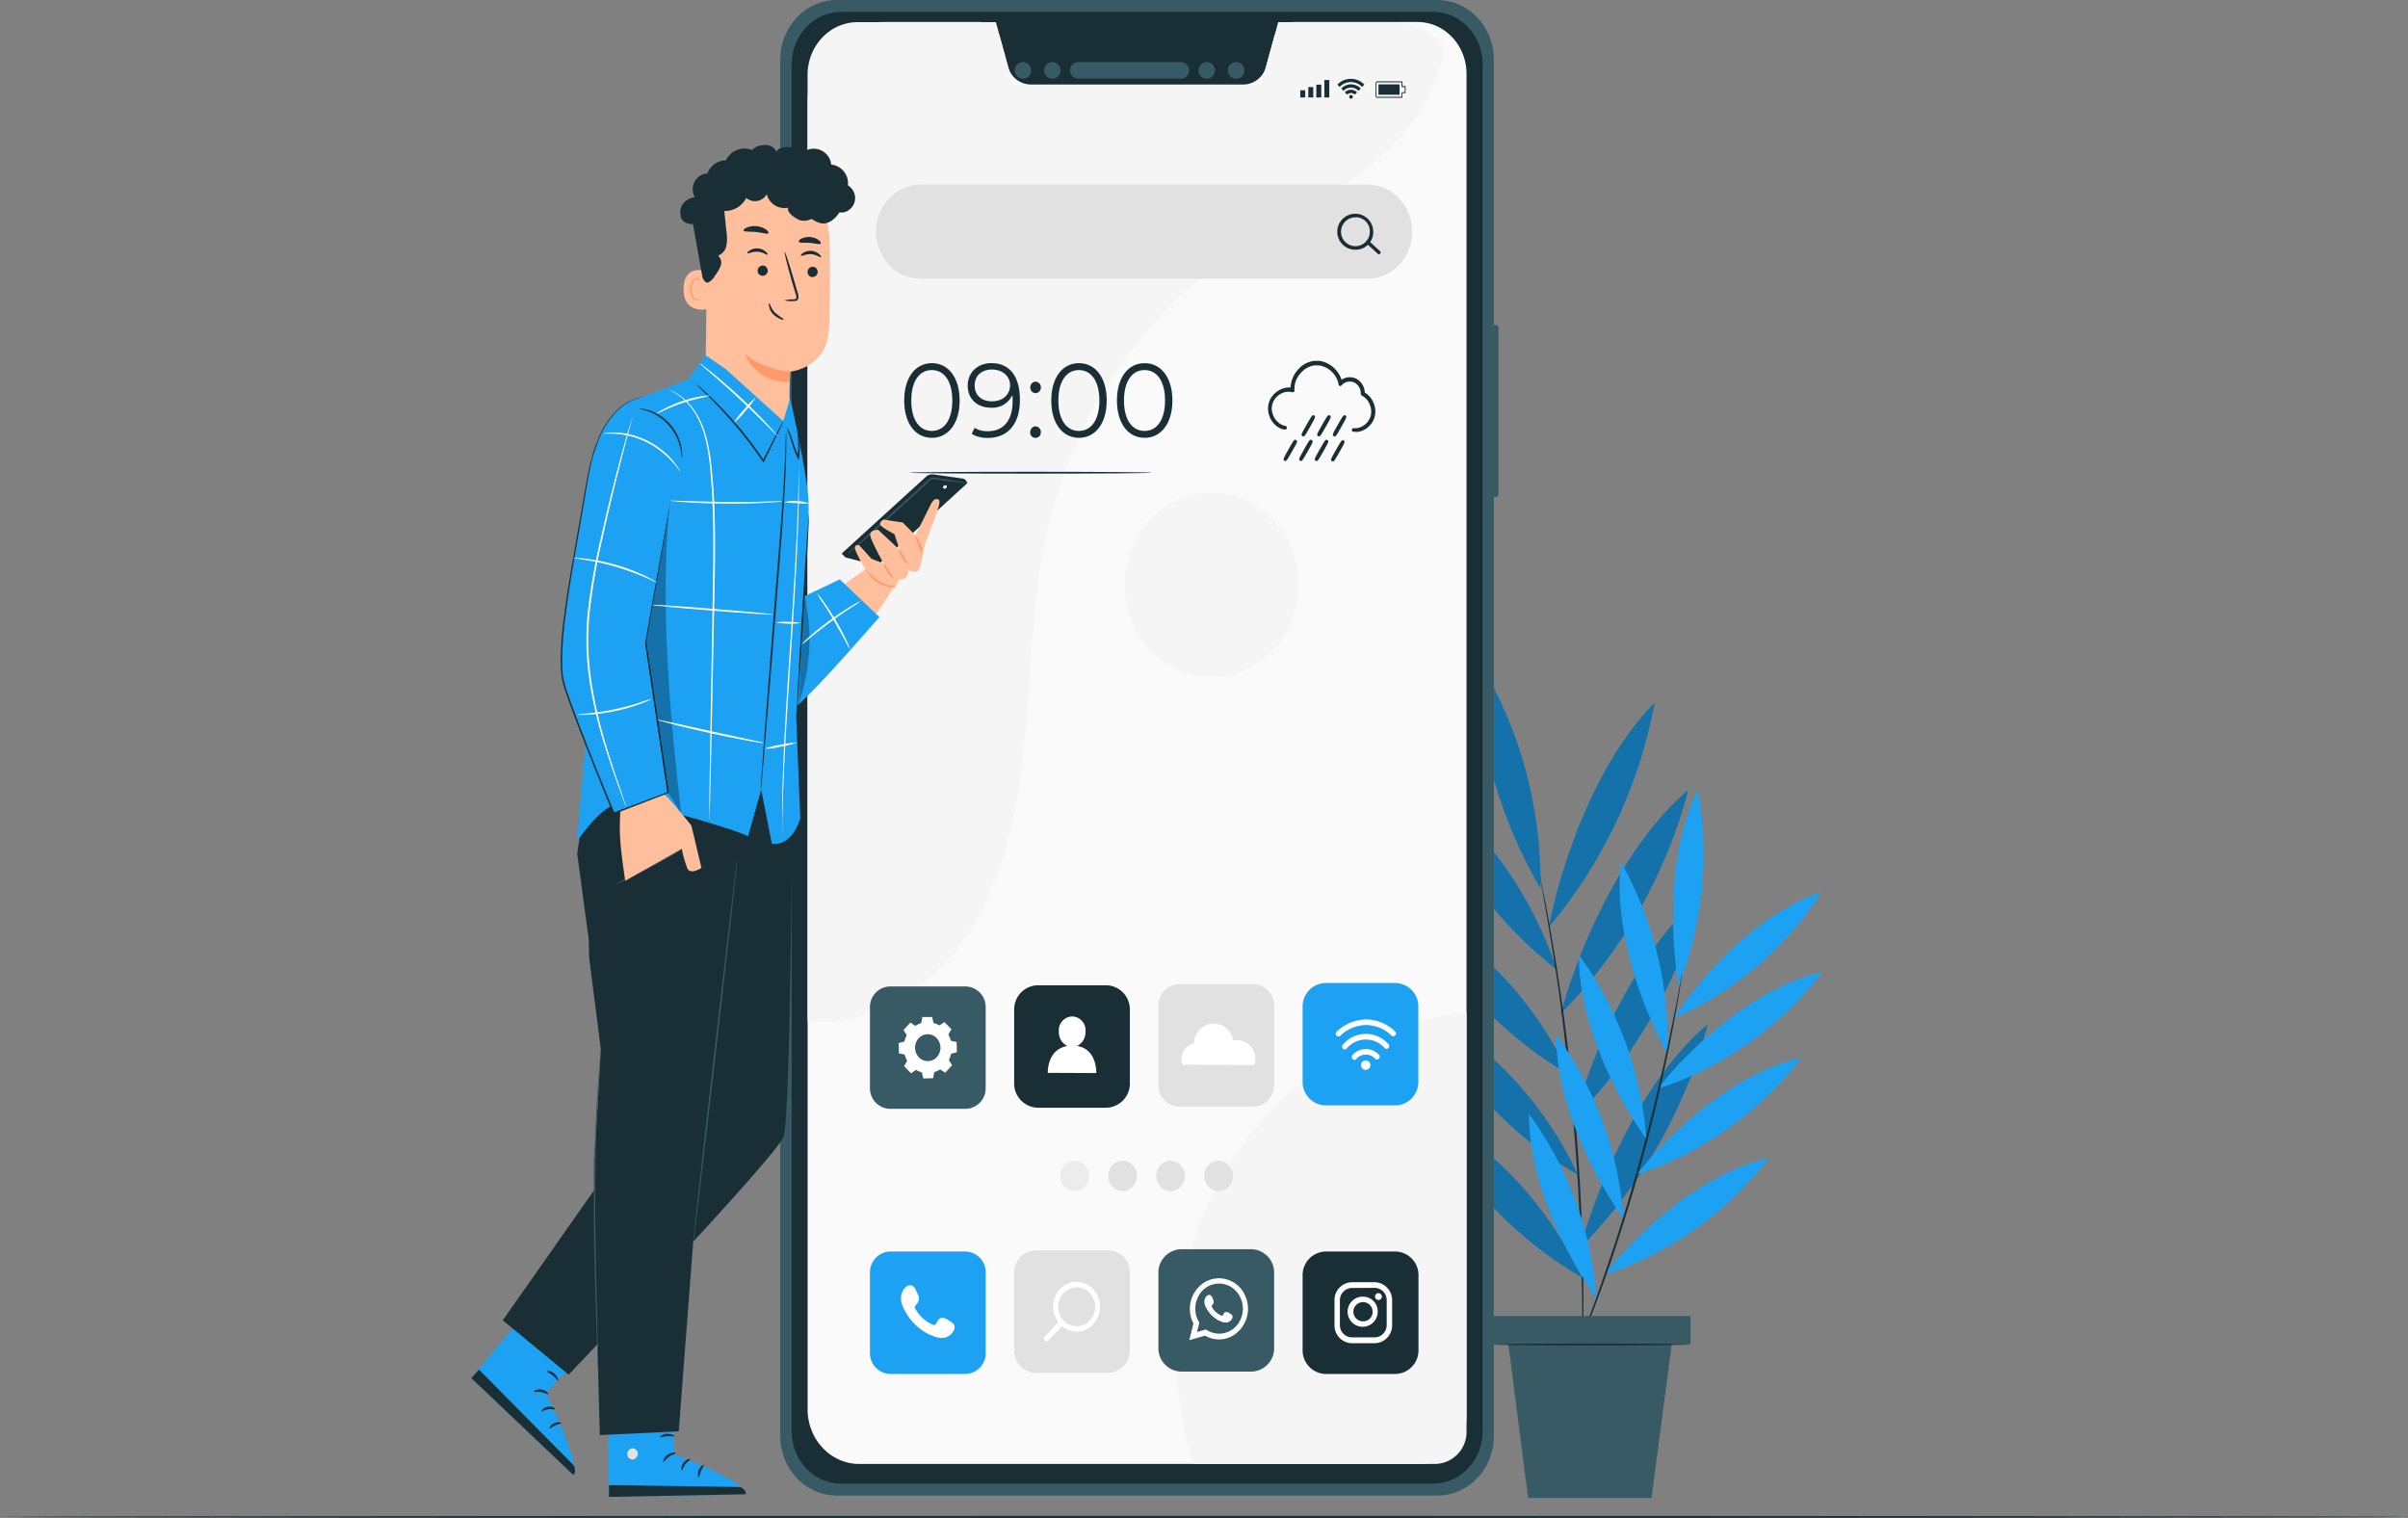 <svg id="Layer_2" data-name="Layer 2" xmlns="http://www.w3.org/2000/svg" viewBox="0 0 704 443.79"><rect x="0" y="0" width="704" height="443.79" fill="#808080" stroke="none"/><path d="M708,443.49c0,.17-157.6.3-352,.3s-352-.13-352-.3,157.57-.31,352-.31S708,443.32,708,443.49Z" transform="translate(-4)" fill="#1a2e35"/><polygon points="208.94 203.87 218.61 230.04 212.6 230.01 207.78 213.93 208.94 203.87" fill="#e1e1e1"/><polygon points="175.93 179.69 172.61 229.83 206.92 230.59 210.77 179.69 175.93 179.69" fill="#ececec"/><polygon points="179.37 183.72 176.6 225.47 202.1 226.73 205.66 183.48 179.37 183.72" fill="#fafafa"/><polygon points="184.96 189.62 182.89 218.97 196.96 218.97 199.44 189.62 184.96 189.62" fill="#e1e1e1"/><path d="M466.47,373.44c-16.89-9.62-35.85-27.22-43.23-47.19,18.27,10,33.62,26.75,43.23,47.19" transform="translate(-4)" fill="#1da1f2"/><path d="M465.37,343.5c-16.88-9.63-35.86-27.22-43.24-47.19,18.28,10,33.63,26.75,43.24,47.19" transform="translate(-4)" fill="#1da1f2"/><path d="M462.85,314.23C446,304.61,427,287,419.62,267c18.27,10,33.63,26.75,43.23,47.19" transform="translate(-4)" fill="#1da1f2"/><path d="M459.15,283.49c-15.66-12.08-32.51-32.32-37.59-53.2,17,12.58,30.35,31.5,37.59,53.2" transform="translate(-4)" fill="#1da1f2"/><path d="M454.39,259.77c-10.59-17.93-19.61-44-17.57-65.53,11.66,19,17.91,42.28,17.57,65.53" transform="translate(-4)" fill="#1da1f2"/><path d="M456.8,271.06c4.45-22.38,15.31-50,30.94-65.56a142.09,142.09,0,0,1-30.94,65.56" transform="translate(-4)" fill="#1da1f2"/><path d="M460.27,296.37c6.38-22.9,19.83-50.66,37.33-65.42a146,146,0,0,1-37.33,65.42" transform="translate(-4)" fill="#1da1f2"/><path d="M464.11,327.21c6.38-22.9,19.83-50.66,37.32-65.43a145.88,145.88,0,0,1-37.32,65.43" transform="translate(-4)" fill="#1da1f2"/><path d="M466,364.79c6.38-22.9,19.83-50.67,37.33-65.42A146.06,146.06,0,0,1,466,364.79" transform="translate(-4)" fill="#1da1f2"/><path d="M454,255.25a2.47,2.47,0,0,1,.11.36c.05.29.14.64.24,1.08.2,1,.49,2.4.85,4.16.75,3.61,1.72,8.86,2.83,15.36s2.3,14.28,3.45,22.93,2.2,18.2,3.08,28.24S466,347,466.37,355.76s.53,16.6.55,23.21,0,12-.13,15.65c-.05,1.81-.09,3.23-.12,4.25,0,.45,0,.82-.06,1.11a1.14,1.14,0,0,1,0,.37,2.29,2.29,0,0,1,0-.37v-5.36c0-3.69,0-9-.09-15.65s-.31-14.44-.7-23.18-1-18.3-1.88-28.34-2-19.56-3-28.19-2.24-16.43-3.3-22.94-2-11.77-2.61-15.4c-.32-1.77-.56-3.16-.73-4.18l-.18-1.09A1.35,1.35,0,0,1,454,255.25Z" transform="translate(-4)" fill="#1a2e35"/><g opacity="0.3"><path d="M466.47,373.44c-16.89-9.62-35.85-27.22-43.23-47.19,18.27,10,33.62,26.75,43.23,47.19" transform="translate(-4)"/></g><g opacity="0.3"><path d="M465.37,343.5c-16.88-9.63-35.86-27.22-43.24-47.19,18.28,10,33.63,26.75,43.24,47.19" transform="translate(-4)"/></g><g opacity="0.3"><path d="M462.85,314.23C446,304.61,427,287,419.62,267c18.27,10,33.63,26.75,43.23,47.19" transform="translate(-4)"/></g><g opacity="0.3"><path d="M459.15,283.49c-15.66-12.08-32.51-32.32-37.59-53.2,17,12.58,30.35,31.5,37.59,53.2" transform="translate(-4)"/></g><g opacity="0.3"><path d="M454.39,259.77c-10.59-17.93-19.61-44-17.57-65.53,11.66,19,17.91,42.28,17.57,65.53" transform="translate(-4)"/></g><g opacity="0.3"><path d="M456.8,271.06c4.45-22.38,15.31-50,30.94-65.56a142.09,142.09,0,0,1-30.94,65.56" transform="translate(-4)"/></g><g opacity="0.3"><path d="M460.27,296.37c6.38-22.9,19.83-50.66,37.33-65.42a146,146,0,0,1-37.33,65.42" transform="translate(-4)"/></g><g opacity="0.3"><path d="M464.11,327.21c6.38-22.9,19.83-50.66,37.32-65.43a145.88,145.88,0,0,1-37.32,65.43" transform="translate(-4)"/></g><g opacity="0.3"><path d="M466,364.79c6.38-22.9,19.83-50.67,37.33-65.42A146.06,146.06,0,0,1,466,364.79" transform="translate(-4)"/></g><path d="M470.73,379.5c-10.27-14.36-19.83-35.59-19.7-53.82a104.29,104.29,0,0,1,19.7,53.82" transform="translate(-4)" fill="#1da1f2"/><path d="M478.67,356.29c-10.26-14.35-19.83-35.59-19.69-53.82a104.34,104.34,0,0,1,19.69,53.82" transform="translate(-4)" fill="#1da1f2"/><path d="M485.32,333c-10.27-14.35-19.84-35.59-19.71-53.82A104.3,104.3,0,0,1,485.32,333" transform="translate(-4)" fill="#1da1f2"/><path d="M491.49,308.12c-8.62-15.69-15.75-38.06-13.57-56.05a106.27,106.27,0,0,1,13.57,56.05" transform="translate(-4)" fill="#1da1f2"/><path d="M494.76,288.12c-3-18-2.33-41.56,5.61-57.08a104.66,104.66,0,0,1-5.61,57.08" transform="translate(-4)" fill="#1da1f2"/><path d="M493.31,297.69c10-15.12,26.58-31.63,43.28-36.92a97,97,0,0,1-43.28,36.92" transform="translate(-4)" fill="#1da1f2"/><path d="M488.57,318.37c11.68-14.73,30.28-30.25,48.2-34.17a99.56,99.56,0,0,1-48.2,34.17" transform="translate(-4)" fill="#1da1f2"/><path d="M482.49,343.39c11.68-14.74,30.28-30.26,48.2-34.18a99.52,99.52,0,0,1-48.2,34.18" transform="translate(-4)" fill="#1da1f2"/><path d="M472.94,372.74c11.69-14.74,30.3-30.26,48.21-34.18a99.5,99.5,0,0,1-48.21,34.18" transform="translate(-4)" fill="#1da1f2"/><path d="M495.76,284.52a1.61,1.61,0,0,1,0,.31,8.57,8.57,0,0,1-.13.91c-.14.85-.31,2-.54,3.47-.48,3-1.25,7.37-2.29,12.73-2.07,10.72-5.36,25.44-9.9,41.44-2.28,8-4.65,15.55-6.91,22.37s-4.49,12.91-6.43,18-3.56,9.16-4.75,11.95c-.57,1.38-1,2.42-1.36,3.21l-.37.83a1.43,1.43,0,0,1-.15.27.8.8,0,0,1,.09-.3c.08-.23.18-.51.31-.85l1.25-3.26c1.11-2.83,2.68-6.93,4.57-12s4-11.19,6.29-18,4.57-14.38,6.86-22.36c4.53-16,7.89-30.66,10.07-41.34,1.1-5.34,2-9.67,2.49-12.68.28-1.45.5-2.61.65-3.44.08-.36.14-.69.19-.89S495.74,284.51,495.76,284.52Z" transform="translate(-4)" fill="#1a2e35"/><polygon points="482.84 437.94 446.75 437.94 440.01 385.29 489.76 385.29 482.84 437.94" fill="#375a64"/><rect x="435.54" y="384.75" width="58.69" height="8.18" fill="#375a64"/><path d="M498.23,393.08c0,.15-13,.27-29,.27s-29-.12-29-.27,13-.27,29-.27S498.23,392.93,498.23,393.08Z" transform="translate(-4)" fill="#1a2e35"/><path d="M248.65,0H424.2c9.14,0,16.54,7.8,16.54,17.43V419.82c0,9.63-7.4,17.43-16.54,17.43H248.65c-9.14,0-16.54-7.8-16.54-17.43V17.43C232.11,7.8,239.51,0,248.65,0Z" transform="translate(-4)" fill="#375a64"/><path d="M437.46,18.77V418.48c0,8.44-6.5,15.29-14.51,15.29h-173c-8,0-14.5-6.85-14.5-15.29V18.77c0-8.45,6.49-15.29,14.5-15.29H423C431,3.48,437.46,10.32,437.46,18.77Z" transform="translate(-4)" fill="#1a2e35"/><path d="M319.24,23a2.42,2.42,0,0,1,0-4.84h30a2.42,2.42,0,0,1,0,4.84Z" transform="translate(-4)" fill="#375a64"/><path d="M303.15,23a2.42,2.42,0,1,1,2.34-2.43h0A2.38,2.38,0,0,1,303.16,23Z" transform="translate(-4)" fill="#375a64"/><path d="M311.74,23a2.42,2.42,0,1,1,2.33-2.43h0A2.38,2.38,0,0,1,311.74,23Z" transform="translate(-4)" fill="#375a64"/><path d="M365.47,23a2.42,2.42,0,1,1,2.33-2.43h0A2.38,2.38,0,0,1,365.47,23Z" transform="translate(-4)" fill="#375a64"/><path d="M356.88,23a2.42,2.42,0,1,1,2.33-2.43h0A2.38,2.38,0,0,1,356.88,23Z" transform="translate(-4)" fill="#375a64"/><path d="M418.41,6.43H382.3a6.19,6.19,0,0,0-5.88,4.68l-2.29,8.37a6.93,6.93,0,0,1-6.58,5.24H305.31a6.94,6.94,0,0,1-6.59-5.24l-2.31-8.37a6.17,6.17,0,0,0-5.87-4.68H262.47c-12.38,0-22.39,10.63-22.36,23.67h0V412c0,8.81,6.74,16,15.1,16H419.48c7.34,0,13.28-6.31,13.27-14.05h0V21.6c0-8.36-6.39-15.15-14.32-15.17Z" transform="translate(-4)" fill="#fafafa"/><path d="M426.3,13.48a21.73,21.73,0,0,0-15.92-7H377.7l-5,18.29H300.16l-5-18.29H254.71c-8.09,0-14.63,6.94-14.61,15.47h0V298.4l.57.06c18.77,2.16,37-10.31,47.36-27.08s13.94-37.1,15.76-57,2-40.07,6.45-59.51C317.85,122,337,93.26,363.76,74.52,376.87,65.45,391.53,59,404,49,415,40.22,424.46,27.65,426.3,13.48Z" transform="translate(-4)" fill="#f5f5f5"/><path d="M432.75,418.38V296c-29.66,3.17-57.44,22.18-72.32,49.51C347,370.2,344.32,401.05,352.91,428h70.78a9.34,9.34,0,0,0,9.06-9.59Z" transform="translate(-4)" fill="#f5f5f5"/><path d="M441.41,145.29h-.66V95h.66a.71.71,0,0,1,.69.73h0v48.79A.71.71,0,0,1,441.41,145.29Z" transform="translate(-4)" fill="#375a64"/><path d="M231.39,126h.72v31.82h-.72a.72.72,0,0,1-.7-.74h0V126.74a.72.72,0,0,1,.7-.73Z" transform="translate(-4)" fill="#375a64"/><path d="M231.39,84.44h.72v31.82h-.72a.72.72,0,0,1-.7-.73h0V85.17A.72.72,0,0,1,231.39,84.44Z" transform="translate(-4)" fill="#375a64"/><path d="M231.51,53.23h.61V68h-.61a.64.64,0,0,1-.62-.65V53.89A.65.65,0,0,1,231.51,53.23Z" transform="translate(-4)" fill="#375a64"/><rect x="380.15" y="26.39" width="1.44" height="2.1" fill="#1a2e35"/><rect x="382.5" y="25.46" width="1.44" height="3.03" fill="#1a2e35"/><rect x="384.84" y="24.76" width="1.44" height="3.73" fill="#1a2e35"/><rect x="387.19" y="23.4" width="1.44" height="5.09" fill="#1a2e35"/><path d="M413.91,28.6h-7.23a.53.53,0,0,1-.51-.54h0V24.32a.51.51,0,0,1,.5-.53h7.23a.14.14,0,0,1,.13.13v1.23h.77a.14.14,0,0,1,.14.14h0v1.8a.14.14,0,0,1-.14.14H414v1.23a.14.14,0,0,1-.12.14Zm-.14-4.54h-7.11a.25.25,0,0,0-.24.26h0v3.74a.26.26,0,0,0,.25.26h7.1V27.09a.14.14,0,0,1,.14-.14h.77V25.46h-.77a.13.13,0,0,1-.14-.13h0Z" transform="translate(-4)" fill="#1a2e35"/><polygon points="403.01 27.7 403.01 24.67 409.18 24.67 409.18 26.04 409.18 26.34 409.18 27.7 403.01 27.7" fill="#1a2e35"/><path d="M399.52,28.31a.53.53,0,0,0-.53-.55.54.54,0,0,0-.53.55.54.54,0,0,0,.53.55h0A.54.54,0,0,0,399.52,28.31Z" transform="translate(-4)" fill="#1a2e35"/><path d="M397.19,27l.66.68a1.56,1.56,0,0,1,2.24,0l0,0,.65-.68a2.49,2.49,0,0,0-3.59,0h0Z" transform="translate(-4)" fill="#1a2e35"/><path d="M399,24.65a4,4,0,0,0-2.87,1.23l.66.68a3,3,0,0,1,4.37,0h0l.66-.68A4,4,0,0,0,399,24.65Z" transform="translate(-4)" fill="#1a2e35"/><path d="M395,24.74l.66.68a4.5,4.5,0,0,1,6.5-.07l.06.07.66-.68a5.46,5.46,0,0,0-7.89,0l0,0Z" transform="translate(-4)" fill="#1a2e35"/><ellipse cx="354.2" cy="170.99" rx="25.45" ry="26.93" fill="#f5f5f5"/><path d="M268.35,117.09c0-6.87,3.39-10.92,8.09-10.92s8.12,4.07,8.12,10.92S281.14,128,276.44,128,268.35,123.94,268.35,117.09Zm14.07,0c0-5.74-2.44-8.9-6-8.9s-6,3.16-6,8.9,2.43,8.9,6,8.9,6-3.16,6-8.9Z" transform="translate(-4)" fill="#1a2e35"/><path d="M302.18,116.91c0,7.3-3.77,11.11-9.28,11.11a8.85,8.85,0,0,1-4.81-1.17l.84-1.78a6.79,6.79,0,0,0,3.94,1c4.38,0,7.18-3,7.18-8.81,0-.49,0-1.1-.09-1.74a6.41,6.41,0,0,1-6.2,3.68c-4,0-6.84-2.52-6.84-6.45s3-6.59,6.93-6.59C299.25,106.17,302.18,110.12,302.18,116.91Zm-2.87-4.27c0-2.36-1.85-4.6-5.36-4.6-2.94,0-5,1.8-5,4.66s2,4.63,5.11,4.63S299.31,115.31,299.31,112.64Z" transform="translate(-4)" fill="#1a2e35"/><path d="M305.23,113.24a1.58,1.58,0,0,1,1.51-1.65h0a1.61,1.61,0,0,1,1.57,1.66h0a1.63,1.63,0,0,1-1.57,1.69,1.6,1.6,0,0,1-1.53-1.68Zm0,13.07a1.59,1.59,0,0,1,1.49-1.66h0a1.6,1.6,0,0,1,1.57,1.64v0a1.56,1.56,0,1,1-3.1,0Z" transform="translate(-4)" fill="#1a2e35"/><path d="M311.35,117.09c0-6.87,3.39-10.92,8.09-10.92s8.12,4.07,8.12,10.92S324.14,128,319.44,128,311.35,123.94,311.35,117.09Zm14.07,0c0-5.74-2.44-8.9-6-8.9s-6,3.16-6,8.9,2.43,8.9,6,8.9S325.42,122.83,325.42,117.09Z" transform="translate(-4)" fill="#1a2e35"/><path d="M330.55,117.09c0-6.87,3.39-10.92,8.09-10.92s8.12,4.07,8.12,10.92S343.34,128,338.64,128,330.55,123.94,330.55,117.09Zm14.06,0c0-5.74-2.43-8.9-6-8.9s-6,3.16-6,8.9,2.43,8.9,6,8.9S344.61,122.83,344.61,117.09Z" transform="translate(-4)" fill="#1a2e35"/><path d="M403.86,81.48H273.12c-7.18,0-13-6.17-13-13.75h0c0-7.57,5.82-13.72,13-13.75H403.86c7.19,0,13,6.18,13,13.75h0C416.87,75.31,411.05,81.45,403.86,81.48Z" transform="translate(-4)" fill="#e1e1e1"/><path d="M400.48,73a5.26,5.26,0,1,1,5-5.28v0A5.12,5.12,0,0,1,400.48,73Zm0-9.45a4.21,4.21,0,1,0,4,4.23v0A4.09,4.09,0,0,0,400.48,63.52Z" transform="translate(-4)" fill="#1a2e35"/><path d="M407.13,74.33a.44.44,0,0,1-.32-.13l-3.27-3a.54.54,0,0,1-.05-.73h0a.47.47,0,0,1,.69-.06h0l3.26,3a.54.54,0,0,1,.05.74A.48.48,0,0,1,407.13,74.33Z" transform="translate(-4)" fill="#1a2e35"/><path d="M399.72,125.67a7.18,7.18,0,0,0,1,0,5.37,5.37,0,0,0,2.69-1.24,5.49,5.49,0,0,0,1.35-1.7,5.4,5.4,0,0,0,.43-1.16,5.09,5.09,0,0,0,.15-1.35,6.32,6.32,0,0,0-.2-1.43,6.61,6.61,0,0,0-.57-1.41,5.38,5.38,0,0,0-2.27-2.19h0v-.06a4.12,4.12,0,0,0-2.07-3.71,3.68,3.68,0,0,0-4.32.76l-.12.14,0-.19a7.51,7.51,0,0,0-4.43-5.36,7,7,0,0,0-1.79-.48h-.92a5.53,5.53,0,0,0-.9.11,6.76,6.76,0,0,0-3.15,1.6,8.08,8.08,0,0,0-2,2.84,7.41,7.41,0,0,0-.59,3.26v.13h-.11a5,5,0,0,0-3.49.43,6.11,6.11,0,0,0-1.38,1,6.64,6.64,0,0,0-1,1.29,5.62,5.62,0,0,0-.54,1.45,4.78,4.78,0,0,0-.1,1.46,5.82,5.82,0,0,0,.71,2.38,5.7,5.7,0,0,0,2.49,2.44,7,7,0,0,0,1.16.41h-.07l-.24,0a1.7,1.7,0,0,1-.37-.1,3,3,0,0,1-.5-.19,5.71,5.71,0,0,1-2.54-2.51,6.17,6.17,0,0,1-.75-2.49,4.73,4.73,0,0,1,.09-1.5,5.75,5.75,0,0,1,.55-1.5,6.56,6.56,0,0,1,1-1.32,6.15,6.15,0,0,1,1.41-1,5.12,5.12,0,0,1,3.62-.41l-.11.1a7.91,7.91,0,0,1,.6-3.37,8.46,8.46,0,0,1,2.07-2.9,6.78,6.78,0,0,1,3.26-1.66,7.37,7.37,0,0,1,.93-.11h.47l.47,0a7,7,0,0,1,1.84.49A7.72,7.72,0,0,1,396,112l-.16-.06a3.86,3.86,0,0,1,4.54-.79,4.32,4.32,0,0,1,2.15,3.89l-.05-.08a5.43,5.43,0,0,1,2.33,2.27,6.76,6.76,0,0,1,.58,1.45,6,6,0,0,1,.19,1.46,5.36,5.36,0,0,1-.15,1.38,5.09,5.09,0,0,1-.47,1.19,5.6,5.6,0,0,1-4.12,2.93,3.39,3.39,0,0,1-.78,0Z" transform="translate(-4)" fill="#1a2e35"/><path d="M400.22,126.23h-.57a.51.51,0,0,1-.4-.36.56.56,0,0,1,.12-.54.58.58,0,0,1,.47-.15,4.1,4.1,0,0,0,.86,0,4.83,4.83,0,0,0,2.43-1.13,4.94,4.94,0,0,0,1.23-1.53,4.54,4.54,0,0,0,.53-2.26,5.65,5.65,0,0,0-.18-1.29,6,6,0,0,0-.53-1.29,4.75,4.75,0,0,0-2-2,.61.61,0,0,1-.34-.53,3.6,3.6,0,0,0-1.8-3.27,3.2,3.2,0,0,0-3.74.69l-.12.14a.5.5,0,0,1-.49.13.53.53,0,0,1-.35-.4l0-.18a7,7,0,0,0-4.12-5,6.36,6.36,0,0,0-1.66-.44,1.71,1.71,0,0,1-.41,0h-.19a1.13,1.13,0,0,0-.26,0h-.21a3.68,3.68,0,0,0-.58.07,6.21,6.21,0,0,0-2.95,1.5A7.64,7.64,0,0,0,383,111a6.83,6.83,0,0,0-.55,3v.12a.55.55,0,0,1-.18.44.48.48,0,0,1-.43.1h-.12a4.43,4.43,0,0,0-3.15.4,5.32,5.32,0,0,0-1.26.91,5.74,5.74,0,0,0-.91,1.17,4.89,4.89,0,0,0-.48,1.29,4.24,4.24,0,0,0-.1,1.28,5.44,5.44,0,0,0,.66,2.24,5.2,5.2,0,0,0,2.27,2.23,4.2,4.2,0,0,0,1,.33.56.56,0,0,1,.48.68.58.58,0,0,1-.65.38l-.24,0a2.64,2.64,0,0,1-.46-.13l-.11,0a2.44,2.44,0,0,1-.44-.19,6.12,6.12,0,0,1-2.77-2.63,6.76,6.76,0,0,1-.82-2.75,6,6,0,0,1,.1-1.64,6.42,6.42,0,0,1,.61-1.65,7.5,7.5,0,0,1,1.11-1.46,6.6,6.6,0,0,1,1.53-1.1,5.57,5.57,0,0,1,3.21-.72,8.78,8.78,0,0,1,.65-2.83,9,9,0,0,1,2.2-3.1,7.32,7.32,0,0,1,3.48-1.77,6.09,6.09,0,0,1,.73-.1h.75a4.91,4.91,0,0,1,.55,0,7.3,7.3,0,0,1,1.95.52,8.32,8.32,0,0,1,4.61,5,4.27,4.27,0,0,1,4.36-.26,4.8,4.8,0,0,1,2.43,4,6.06,6.06,0,0,1,2.21,2.31,6.86,6.86,0,0,1,.65,1.56,6.64,6.64,0,0,1,.22,1.6,6.5,6.5,0,0,1-.17,1.52,5.73,5.73,0,0,1-.52,1.34,6.06,6.06,0,0,1-1.51,1.86,5.8,5.8,0,0,1-3,1.32A4.74,4.74,0,0,1,400.22,126.23Z" transform="translate(-4)" fill="#1a2e35"/><path d="M388,121.91a44.78,44.78,0,0,1-2.92,5.14A43.33,43.33,0,0,1,388,121.91Z" transform="translate(-4)" fill="#1a2e35"/><path d="M385.09,127.61a.57.57,0,0,1-.29-.11c-.48-.3-.47-.39,1.2-3.34,1.51-2.67,1.63-2.7,1.85-2.75a.45.45,0,0,1,.37.06h0a.52.52,0,0,1,.22.32c.06.23.09.35-1.43,3C385.73,127.06,385.39,127.61,385.09,127.61Z" transform="translate(-4)" fill="#1a2e35"/><path d="M392.53,121.91a20.34,20.34,0,0,1-1.37,2.62,21.47,21.47,0,0,1-1.54,2.52,23.28,23.28,0,0,1,1.37-2.62A25,25,0,0,1,392.53,121.91Z" transform="translate(-4)" fill="#1a2e35"/><path d="M389.62,127.57a.48.48,0,0,1-.26-.07c-.47-.3-.46-.39,1.21-3.34,1.51-2.67,1.63-2.7,1.84-2.75a.5.5,0,0,1,.38.06h0c.47.3.47.39-1.2,3.33-1.52,2.67-1.63,2.7-1.85,2.75Z" transform="translate(-4)" fill="#1a2e35"/><path d="M397.1,121.91a20.4,20.4,0,0,1-1.38,2.62,20.2,20.2,0,0,1-1.54,2.52,21.09,21.09,0,0,1,1.38-2.62A25,25,0,0,1,397.1,121.91Z" transform="translate(-4)" fill="#1a2e35"/><path d="M394.22,127.61a.57.57,0,0,1-.28-.11c-.48-.3-.48-.39,1.2-3.34,1.51-2.67,1.63-2.7,1.84-2.75a.47.47,0,0,1,.38.06h0a.58.58,0,0,1,.23.32c.05.23.07.35-1.43,3C394.87,127.06,394.52,127.61,394.22,127.61Z" transform="translate(-4)" fill="#1a2e35"/><path d="M382.68,129.11a22.45,22.45,0,0,1-1.37,2.62,22.91,22.91,0,0,1-1.54,2.52A43.26,43.26,0,0,1,382.68,129.11Z" transform="translate(-4)" fill="#1a2e35"/><path d="M379.77,134.77a.48.48,0,0,1-.26-.07.6.6,0,0,1-.23-.33c0-.22-.08-.35,1.43-3,1.67-2.94,1.75-3,2.22-2.69h0c.47.3.47.39-1.21,3.33-1.51,2.67-1.63,2.7-1.84,2.75Z" transform="translate(-4)" fill="#1a2e35"/><path d="M387.25,129.11a22.45,22.45,0,0,1-1.37,2.62,24.55,24.55,0,0,1-1.54,2.52,19.76,19.76,0,0,1,1.37-2.62A23.25,23.25,0,0,1,387.25,129.11Z" transform="translate(-4)" fill="#1a2e35"/><path d="M384.34,134.77a.49.49,0,0,1-.49-.4c-.05-.22-.08-.35,1.43-3,1.67-3,1.75-3,2.22-2.69h0c.46.3.46.4-1.21,3.33-1.51,2.67-1.63,2.7-1.84,2.75Z" transform="translate(-4)" fill="#1a2e35"/><path d="M391.82,129.11a23.27,23.27,0,0,1-1.38,2.62,22.91,22.91,0,0,1-1.54,2.52,22.45,22.45,0,0,1,1.37-2.62A23.34,23.34,0,0,1,391.82,129.11Z" transform="translate(-4)" fill="#1a2e35"/><path d="M388.9,134.77a.48.48,0,0,1-.26-.07.6.6,0,0,1-.23-.33c-.05-.22-.07-.35,1.44-3,1.67-2.94,1.74-3,2.22-2.69h0c.47.3.47.39-1.2,3.33-1.52,2.67-1.63,2.7-1.85,2.75Z" transform="translate(-4)" fill="#1a2e35"/><path d="M396.59,129.22a20.4,20.4,0,0,1-1.38,2.62,20.62,20.62,0,0,1-1.55,2.51,21.69,21.69,0,0,1,1.38-2.61A23.34,23.34,0,0,1,396.59,129.22Z" transform="translate(-4)" fill="#1a2e35"/><path d="M393.7,134.93a.81.81,0,0,1-.29-.12c-.47-.3-.47-.4,1.21-3.34,1.52-2.67,1.63-2.7,1.84-2.75a.41.41,0,0,1,.37.06h0a.5.5,0,0,1,.23.32c.06.23.08.35-1.43,3C394.35,134.37,394,134.93,393.7,134.93Z" transform="translate(-4)" fill="#1a2e35"/><ellipse cx="314.17" cy="343.79" rx="4.2" ry="4.44" fill="#ececec"/><ellipse cx="328.2" cy="343.79" rx="4.2" ry="4.44" fill="#e1e1e1"/><ellipse cx="342.23" cy="343.79" rx="4.2" ry="4.44" fill="#e1e1e1"/><ellipse cx="356.26" cy="343.79" rx="4.2" ry="4.44" fill="#e1e1e1"/><path d="M264.26,365.89h22a6.08,6.08,0,0,1,5.92,6.23v23.33a6.09,6.09,0,0,1-5.92,6.24h-22a6.09,6.09,0,0,1-5.92-6.24V372.12A6.08,6.08,0,0,1,264.26,365.89Z" transform="translate(-4)" fill="#1da1f2"/><path d="M306.78,365.56h21.28a6.43,6.43,0,0,1,6.27,6.6v22.59a6.44,6.44,0,0,1-6.27,6.61H306.78a6.45,6.45,0,0,1-6.28-6.61V372.16A6.44,6.44,0,0,1,306.78,365.56Z" transform="translate(-4)" fill="#e1e1e1"/><path d="M349.3,365.22h20.57a6.82,6.82,0,0,1,6.63,7V394a6.82,6.82,0,0,1-6.63,7H349.3a6.82,6.82,0,0,1-6.63-7V372.21A6.82,6.82,0,0,1,349.3,365.22Z" transform="translate(-4)" fill="#375a64"/><path d="M391.54,365.89H412a6.89,6.89,0,0,1,6.71,7.07v21.66a6.9,6.9,0,0,1-6.71,7.07H391.54a6.9,6.9,0,0,1-6.71-7.07V373A6.9,6.9,0,0,1,391.54,365.89Z" transform="translate(-4)" fill="#1a2e35"/><path d="M264.21,288.39H286.3a6,6,0,0,1,5.87,6.18V318a6,6,0,0,1-5.87,6.18H264.21a6,6,0,0,1-5.87-6.18V294.57A6,6,0,0,1,264.21,288.39Z" transform="translate(-4)" fill="#375a64"/><path d="M307.38,288.05h20.07a7.07,7.07,0,0,1,6.88,7.25v21.31a7.07,7.07,0,0,1-6.88,7.24H307.38a7.07,7.07,0,0,1-6.88-7.24V295.3A7.07,7.07,0,0,1,307.38,288.05Z" transform="translate(-4)" fill="#1a2e35"/><path d="M348.76,287.72h21.65a6.27,6.27,0,0,1,6.09,6.42v23a6.26,6.26,0,0,1-6.09,6.41H348.76a6.25,6.25,0,0,1-6.09-6.41v-23A6.26,6.26,0,0,1,348.76,287.72Z" transform="translate(-4)" fill="#e1e1e1"/><path d="M391.49,287.39H412a6.84,6.84,0,0,1,6.66,7v21.77a6.84,6.84,0,0,1-6.66,7H391.49a6.84,6.84,0,0,1-6.66-7V294.4A6.84,6.84,0,0,1,391.49,287.39Z" transform="translate(-4)" fill="#1da1f2"/><path d="M271.61,299.92a6.41,6.41,0,0,1,1.7-.79l.36-1.79,2.85,0,.41,1.77a6.87,6.87,0,0,1,1.74.69l1.42-1,2.06,2.1-.89,1.56a7.31,7.31,0,0,1,.73,1.81l1.69.37.06,3-1.68.43a7.82,7.82,0,0,1-.65,1.83l.94,1.52-2,2.18-1.5-.94a7,7,0,0,1-1.71.79l-.35,1.78-2.86.06-.41-1.77a6.92,6.92,0,0,1-1.73-.73l-1.45,1-2-2.11.89-1.56a7.74,7.74,0,0,1-.74-1.81l-1.69-.37-.06-3,1.68-.44a7.34,7.34,0,0,1,.69-1.83l-.95-1.53,2-2.17,1.48.95Zm.95,3.63a4.11,4.11,0,0,0,.1,5.57,3.58,3.58,0,0,0,5.25-.08h0a4.1,4.1,0,0,0-.1-5.57,3.57,3.57,0,0,0-5.24.08h0Z" transform="translate(-4)" fill="#fff"/><path d="M351.69,391.81l1.23-4.87a9.19,9.19,0,0,1,3.37-12.13,8.27,8.27,0,0,1,11.52,3.55,9.19,9.19,0,0,1-3.37,12.13,8,8,0,0,1-8.1,0Zm4.85-3.13.29.18a6.75,6.75,0,0,0,9.54-2.5A7.55,7.55,0,0,0,364,376.31a6.76,6.76,0,0,0-9.54,2.5,7.65,7.65,0,0,0,0,7.57l.18.31-.69,2.75Z" transform="translate(-4)" fill="#fff"/><path d="M363.41,383.9a1.42,1.42,0,0,0-1.22-.29c-.31.14-.52.69-.72.93a.29.29,0,0,1-.39.09,5.55,5.55,0,0,1-2.75-2.49.38.38,0,0,1,0-.49,1.89,1.89,0,0,0,.5-.85,2,2,0,0,0-.22-1,2.4,2.4,0,0,0-.71-1.13,1,1,0,0,0-1.05.16,2.31,2.31,0,0,0-.74,1.8,2.76,2.76,0,0,0,.06.57,5.15,5.15,0,0,0,.52,1.26,7.86,7.86,0,0,0,.54.87,8.5,8.5,0,0,0,2.34,2.29,6.61,6.61,0,0,0,1.45.74,3.12,3.12,0,0,0,1.7.28,2,2,0,0,0,1.53-1.21,1,1,0,0,0,.07-.62C364.29,384.36,363.73,384.11,363.41,383.9Z" transform="translate(-4)" fill="#fff" fill-rule="evenodd"/><path d="M281.22,385.94a2.58,2.58,0,0,0-2.31-.55c-.6.26-1,1.26-1.37,1.76a.55.55,0,0,1-.74.17,10.61,10.61,0,0,1-5.22-4.73.7.7,0,0,1,.08-.93,2.66,2.66,0,0,0,.52-3.55c-.32-.69-.65-1.74-1.35-2.15a1.74,1.74,0,0,0-2,.32,4.36,4.36,0,0,0-1.41,3.44,4.9,4.9,0,0,0,.12,1.08,9.62,9.62,0,0,0,1,2.39c.31.57.66,1.12,1,1.65A16.3,16.3,0,0,0,274,389.2a12.75,12.75,0,0,0,2.77,1.37,5.88,5.88,0,0,0,3.22.54,3.93,3.93,0,0,0,2.92-2.3,2,2,0,0,0,.14-1.17C282.88,386.81,281.84,386.33,281.22,385.94Z" transform="translate(-4)" fill="#fff" fill-rule="evenodd"/><path d="M407,378.06a1,1,0,1,0,1,1.05h0A1,1,0,0,0,407,378.06Z" transform="translate(-4)" fill="#fff"/><path d="M402.64,379.1a4.4,4.4,0,1,0,4.15,4.41v0A4.27,4.27,0,0,0,402.64,379.1Zm0,7.2a2.81,2.81,0,1,1,2.66-2.82h0A2.74,2.74,0,0,1,402.64,386.3Z" transform="translate(-4)" fill="#fff"/><path d="M405.93,392.71H399.2a5.21,5.21,0,0,1-5.05-5.36v-7.12a5.21,5.21,0,0,1,5.05-5.36h6.73a5.23,5.23,0,0,1,5.07,5.36v7.12A5.23,5.23,0,0,1,405.93,392.71Zm-6.73-16.16a3.59,3.59,0,0,0-3.47,3.68v7.12A3.59,3.59,0,0,0,399.2,391h6.73a3.59,3.59,0,0,0,3.48-3.68v-7.12a3.57,3.57,0,0,0-3.48-3.68Z" transform="translate(-4)" fill="#fff"/><path d="M309.93,392.18a.77.77,0,0,1-.54-.24.87.87,0,0,1,0-1.13l4-4.24a7.65,7.65,0,0,1,.51-9.7,6.6,6.6,0,0,1,9.68,0l0,0a7.59,7.59,0,0,1,0,10.31,6.58,6.58,0,0,1-9.14.53l-4,4.26A.72.72,0,0,1,309.93,392.18Zm8.85-15.82a5.69,5.69,0,0,0,0,11.37,5.23,5.23,0,0,0,3.85-1.67,5.91,5.91,0,0,0,0-8A5.28,5.28,0,0,0,318.78,376.36Z" transform="translate(-4)" fill="#fff"/><path d="M340.79,138.2c0,.15-15.86.27-35.43.27s-35.45-.12-35.45-.27,15.87-.27,35.45-.27S340.79,138.05,340.79,138.2Z" transform="translate(-4)" fill="#1a2e35"/><path d="M318.88,305.8a4.44,4.44,0,0,0,2.48-4.08,4.09,4.09,0,0,0-3.49-4.53,4,4,0,0,0-4.3,3.67,4.49,4.49,0,0,0,0,.82,4.43,4.43,0,0,0,2.48,4.13c-6,1-5.72,7.85-5.72,7.85l14.18.06S324.82,306.72,318.88,305.8Z" transform="translate(-4)" fill="#fff"/><path d="M370.67,311.37a5.21,5.21,0,0,0-.94-5.34,5.11,5.11,0,0,0-5.18-1.78,5.82,5.82,0,0,0-6.73-4.93,6,6,0,0,0-4.76,5.72,4.58,4.58,0,0,0-3.56,5.31,5,5,0,0,0,.25.92Z" transform="translate(-4)" fill="#fff"/><path d="M404.65,311.49a1.38,1.38,0,1,1-1.37-1.47,1.41,1.41,0,0,1,1.37,1.47Z" transform="translate(-4)" fill="#fff"/><path d="M400.52,309.61a3.68,3.68,0,0,1,5.39-.23l.14.15a.75.75,0,0,0,1.1,0,.85.85,0,0,0,0-1.16,5.19,5.19,0,0,0-7.61-.05l-.11.12c-.69.77.4,1.94,1.09,1.17Z" transform="translate(-4)" fill="#fff"/><path d="M395.84,302.82a11,11,0,0,1,7.4-3.14,10.69,10.69,0,0,1,7.56,3.06c.72.72,1.82-.43,1.09-1.15a12.17,12.17,0,0,0-8.64-3.54,12.55,12.55,0,0,0-8.48,3.6c-.76.69.33,1.86,1.09,1.17Z" transform="translate(-4)" fill="#fff"/><path d="M397.68,306.58a7.3,7.3,0,0,1,10.69-.63c.16.15.31.3.46.46.7.76,1.8-.39,1.1-1.15a8.78,8.78,0,0,0-12.87-.35c-.16.16-.32.33-.47.51C395.94,306.19,397,307.36,397.68,306.58Z" transform="translate(-4)" fill="#fff"/><path d="M201.3,403.24l-.37,21.85s20.89,7.72,21.16,11.77l-40,.77-.76-34.06Z" transform="translate(-4)" fill="#1da1f2"/><path d="M188.52,423.49a1.75,1.75,0,0,0-1.1,2,1.57,1.57,0,0,0,1.86,1.17,1.85,1.85,0,0,0,1.15-2.13,1.63,1.63,0,0,0-2.06-1" transform="translate(-4)" fill="#e1e1e1"/><path d="M182.05,437.63l0-3.44,38.38.55s1.8.79,1.62,2.12Z" transform="translate(-4)" fill="#1a2e35"/><path d="M201.58,424.86c0,.21-1,.32-2,1s-1.45,1.57-1.63,1.49.09-1.28,1.26-2.07S201.62,424.67,201.58,424.86Z" transform="translate(-4)" fill="#1a2e35"/><path d="M205.81,426.62c.05.2-.79.57-1.45,1.45s-.82,1.82-1,1.81-.34-1.17.49-2.26S205.8,426.42,205.81,426.62Z" transform="translate(-4)" fill="#1a2e35"/><path d="M208.3,431.89c-.18.05-.47-1,0-2.12s1.39-1.61,1.47-1.44-.47.78-.84,1.72S208.48,431.86,208.3,431.89Z" transform="translate(-4)" fill="#1a2e35"/><path d="M201.12,419.87c-.08.19-1-.08-2.09,0s-2,.49-2.06.32.71-.94,2-1S201.23,419.7,201.12,419.87Z" transform="translate(-4)" fill="#1a2e35"/><path d="M178,391.59l-14.35,15.73S174,428,171.57,431.2l-29.82-28.31,21.38-25.48Z" transform="translate(-4)" fill="#1da1f2"/><path d="M141.78,402.89l2.26-2.47,27.74,28.05s.81,1.88-.17,2.75Z" transform="translate(-4)" fill="#1a2e35"/><path d="M164.31,407.62c-.14.15-.93-.47-2.06-.66s-2.07.11-2.15-.09.89-.87,2.26-.62S164.46,407.51,164.31,407.62Z" transform="translate(-4)" fill="#1a2e35"/><path d="M166.27,412c-.09.18-.94-.15-2,0s-1.77.74-1.91.6.5-1.1,1.81-1.31S166.4,411.8,166.27,412Z" transform="translate(-4)" fill="#1a2e35"/><path d="M164.69,417.6c-.16-.09.29-1.05,1.38-1.54s2.06-.18,2,0-.85.24-1.74.65S164.85,417.72,164.69,417.6Z" transform="translate(-4)" fill="#1a2e35"/><path d="M167.18,403.65c-.18.08-.65-.77-1.54-1.49s-1.72-1.05-1.72-1.26,1.11-.17,2.13.69S167.37,403.6,167.18,403.65Z" transform="translate(-4)" fill="#1a2e35"/><path d="M257,166.47l-17.63,12.31.27,4.87,4.56,10.27s2.13,2.13,8.37-4.56,14.12-19.94,14.12-19.94Z" transform="translate(-4)" fill="#ffbf9d"/><path d="M286.62,140.83a1.49,1.49,0,0,0-1.14-.91l-8.65-1.23a2.67,2.67,0,0,0-2.1.68l-24.66,22.46,1.12,1.15,9.27,2.36,26.35-24.1Z" transform="translate(-4)" fill="#1a2e35"/><path d="M279.78,142.69a.51.51,0,0,0,.73.05.56.56,0,0,0,.26-.68A.52.52,0,0,0,280,142,.55.55,0,0,0,279.78,142.69Z" transform="translate(-4)" fill="#fff"/><path d="M286.79,141.24a10.69,10.69,0,0,1-1.69-.13l-4.57-.57-3.17-.42a1.7,1.7,0,0,0-1.49.41l-1.41,1.29-6.32,5.75c-4.49,4.07-8.57,7.74-11.54,10.37l-3.55,3.1a12.21,12.21,0,0,1-1.3,1.08,9.46,9.46,0,0,1,1.21-1.24l3.43-3.23c2.9-2.7,6.95-6.41,11.44-10.48l6.35-5.73,1.42-1.27a2.16,2.16,0,0,1,1.85-.5l3.16.49,4.57.73A11.28,11.28,0,0,1,286.79,141.24Z" transform="translate(-4)" fill="#375a64"/><path d="M277.83,145.93s-.79-.4-1.88,1.86-4.34,8.7-4.34,8.7l-3.69-3.73-5.63-.86s-1.49.81-.79,1.7,4,2.55,4,2.55l1.51,4.6-6.28-5.86s-2.61,0-2.3,1.72,3.91,8.13,3.91,8.13l-3.56-1.38-3.63-4s-1.34-.33-1.17,1,3.53,7,3.53,7l4.72,4.42s3,.64,3.57-.21a11,11,0,0,0,.95-2.13s1.7,0,2.21-.69a5.52,5.52,0,0,0,.65-2.06s2.37,1.19,3.06-.18a18.17,18.17,0,0,0,1.25-5.51c.05-1.2,4.13-11.27,4.11-11.62S279.57,145.7,277.83,145.93Z" transform="translate(-4)" fill="#ffbf9d"/><path d="M265.94,171.6a2.88,2.88,0,0,1-1.54.05,9.82,9.82,0,0,1-6.42-3.78c-.6-.8-.84-1.37-.78-1.41a16.38,16.38,0,0,0,3.91,3.44C263.58,171.37,266,171.41,265.94,171.6Z" transform="translate(-4)" fill="#ff9a6c"/><path d="M265.2,169.15c-.12.1-.95-.69-1.74-1.92a5.6,5.6,0,0,1-1.11-2.38c.14-.09.81.85,1.59,2S265.32,169,265.2,169.15Z" transform="translate(-4)" fill="#ff9a6c"/><path d="M269.39,165c-.12.11-.94-.69-1.65-1.93a4.9,4.9,0,0,1-.89-2.44c.15-.06.69.92,1.38,2.11A8.06,8.06,0,0,1,269.39,165Z" transform="translate(-4)" fill="#ff9a6c"/><path d="M273.47,161.9a18.51,18.51,0,0,1-1-2.66,15.54,15.54,0,0,1-1-2.63c.13-.11,1,.88,1.57,2.4A4.83,4.83,0,0,1,273.47,161.9Z" transform="translate(-4)" fill="#ff9a6c"/><path d="M230.9,141.8c-6.69-.25-20.77-20.78-20.68-27.87l.52-42.64c-.2-11.45,5.93-21.13,16.76-21l1,.07c10.09.74,17.95,9.51,18.06,20.17.13,9.93.15,20.9-.25,26.2-.8,11-11.31,11.93-11.31,11.93s-.09,2.56-.16,5.78c-.16,7.25,2.51,27.6-4.33,27.35Z" transform="translate(-4)" fill="#ffbf9d"/><path d="M235,108.63a24.18,24.18,0,0,1-13.22-5.18s2.72,8.48,13.13,8.25Z" transform="translate(-4)" fill="#ff9a6c"/><path d="M243.05,79.5A1.53,1.53,0,0,1,241.52,81a1.45,1.45,0,0,1-1.43-1.48s0,0,0,0A1.51,1.51,0,0,1,241.61,78a1.46,1.46,0,0,1,1.44,1.48Z" transform="translate(-4)" fill="#1a2e35"/><path d="M244,75.19c-.2.19-1.26-.77-2.85-.88s-2.81.69-3,.44c-.08-.1.13-.46.65-.81a3.9,3.9,0,0,1,4.66.35C244,74.73,244.14,75.1,244,75.19Z" transform="translate(-4)" fill="#1a2e35"/><path d="M228.47,79.15a1.52,1.52,0,0,1-1.53,1.48,1.47,1.47,0,0,1-1.44-1.47v0A1.53,1.53,0,0,1,227,77.63a1.47,1.47,0,0,1,1.44,1.49Z" transform="translate(-4)" fill="#1a2e35"/><path d="M228.4,74.47c-.19.19-1.26-.76-2.86-.87s-2.81.64-3,.43.13-.45.66-.81a3.88,3.88,0,0,1,4.65.35C228.36,74,228.53,74.39,228.4,74.47Z" transform="translate(-4)" fill="#1a2e35"/><path d="M233.29,87.83a10.87,10.87,0,0,1,2.61-.31c.41,0,.8-.07.89-.36a2.29,2.29,0,0,0-.2-1.29c-.31-1.08-.65-2.19-1-3.37-1.38-4.81-2.34-8.71-2.15-8.77s1.44,3.78,2.81,8.57c.33,1.18.65,2.3,1,3.38a2.61,2.61,0,0,1,.1,1.7,1,1,0,0,1-.71.58,2.72,2.72,0,0,1-.7.06A9.78,9.78,0,0,1,233.29,87.83Z" transform="translate(-4)" fill="#1a2e35"/><path d="M228.66,68.16c-.24.42-1.76-.15-3.64-.33s-3.46,0-3.63-.43c-.07-.22.27-.58,1-.89a6.09,6.09,0,0,1,5.54.58C228.53,67.53,228.77,68,228.66,68.16Z" transform="translate(-4)" fill="#1a2e35"/><path d="M243.92,71.22c-.36.37-1.64-.11-3.2-.21s-2.89.1-3.17-.32c-.13-.2.1-.57.69-.9a5.1,5.1,0,0,1,5.14.42C243.91,70.64,244.07,71.05,243.92,71.22Z" transform="translate(-4)" fill="#1a2e35"/><path d="M211.07,79.48c-.17-.09-7-2.75-7.23,4.82s6.93,6.23,6.95,6S211.07,79.48,211.07,79.48Z" transform="translate(-4)" fill="#ffbf9d"/><path d="M208.72,87.35s-.13.09-.34.19a1.25,1.25,0,0,1-.93,0c-.74-.33-1.3-1.61-1.3-3a4.42,4.42,0,0,1,.41-1.86,1.48,1.48,0,0,1,1-1,.64.64,0,0,1,.71.38c.1.22,0,.37.08.38s.16-.11.11-.43a.84.84,0,0,0-.26-.48.94.94,0,0,0-.66-.22,1.79,1.79,0,0,0-1.3,1.12,4.71,4.71,0,0,0-.5,2.06c0,1.52.65,3,1.7,3.32a1.26,1.26,0,0,0,1.13-.15C208.7,87.54,208.74,87.36,208.72,87.35Z" transform="translate(-4)" fill="#ff9a6c"/><path d="M228.89,88.62c-.1,0-.17.42,0,1.08a4.36,4.36,0,0,0,1.23,2.24,6.62,6.62,0,0,0,2,1.32c.57.24.93.31,1,.22s-.24-.36-.73-.69a14.62,14.62,0,0,1-1.78-1.38C229.32,90.16,229.11,88.57,228.89,88.62Z" transform="translate(-4)" fill="#1a2e35"/><path d="M177.32,219.32l-4.57,30.26,3.36,25,.14,5.43,3.4,26.67s-1.26,25.14-1.89,30.6,1.61,82.28,1.61,82.28l23.06-1.09s8.74-114,8.7-115.23,12-85.28,12-85.28Z" transform="translate(-4)" fill="#1a2e35"/><path d="M235.71,224s-.46,102.38-2.61,108.3-62.85,69.59-62.85,69.59L151,386l49.07-69.93,3-97.55Z" transform="translate(-4)" fill="#1a2e35"/><path d="M219.6,250.78c.13,0-2.74,25.87-6.41,57.77s-6.75,57.64-6.85,57.63,2.74-25.87,6.41-57.77S219.47,250.74,219.6,250.78Z" transform="translate(-4)" fill="#375a64"/><path d="M179.63,306.68a1,1,0,0,1,0,.25,5.25,5.25,0,0,1,0,.74c-.05.69-.11,1.64-.19,2.84-.2,2.47-.41,6-.65,10.44-.47,8.83-.86,21-.76,34.51s.48,25.7.69,34.54c.1,4.38.18,7.95.24,10.46v3.84a.69.69,0,0,1,0-.25,5.25,5.25,0,0,0,0-.74c0-.69-.07-1.64-.12-2.84-.09-2.51-.22-6.08-.38-10.46-.31-8.84-.76-21-.83-34.54s.34-25.72.9-34.54c.29-4.41.56-8,.81-10.44.12-1.19.21-2.14.28-2.83,0-.3.06-.54.08-.73A1,1,0,0,1,179.63,306.68Z" transform="translate(-4)" fill="#375a64"/><path d="M203,248.59c.06.13-4.14,2.47-9.39,5.24s-9.54,4.91-9.6,4.81,4.14-2.47,9.39-5.23S202.92,248.47,203,248.59Z" transform="translate(-4)" fill="#375a64"/><path d="M249.5,169.39l11.6,11s-18.16,21-23.76,25.63,1.79-31.67,1.79-31.67Z" transform="translate(-4)" fill="#1da1f2"/><path d="M210.11,103.75l-4.82,7.08-18.77,7.34L178,185.73l-5.37,60.33s7.52-11.35,13.27-11.51,34.83,8.45,36.79,10l3.85-13.68,3.12,15.82s5.47,1.3,8.32-7.34l-1.21-30s3.84-54,3.63-62.2S235,116.43,235,116.43l-2,6.67-16.91-15.26Z" transform="translate(-4)" fill="#1da1f2"/><path d="M192,116.12s-12.33,0-16.31,24.13-9.73,50.12-6.77,59.83,14.49,37.63,14.49,37.63l15.9-6.05-6.53-43.89,7.54-43S201.24,117.88,192,116.12Z" transform="translate(-4)" fill="#1da1f2"/><path d="M206.13,241.35s-7.58-9.43-8.15-9.2L185.4,237a58.31,58.31,0,0,0,.08,10.32c.49,4.92,1.31,10.18,1.31,10.18l16.54-9.33a32.63,32.63,0,0,0,1.62,5.68c.92,2.07,4.12-.12,4.12-.12Z" transform="translate(-4)" fill="#ffbf9d"/><path d="M200.31,144.82a4.11,4.11,0,0,1-.11.77c-.11.51-.21,1.27-.37,2.24-.34,2-.82,4.89-1.46,8.6-1.3,7.47-3.14,18.2-5.42,31.37v-.06c1.87,12.5,4.1,27.47,6.56,43.88v.19l-.17.07L183.5,238l-.21.08-.09-.21-5-12.38c-3-7.6-6-15-8.53-22.34-.33-.91-.61-1.84-.91-2.75-.13-.47-.22-.95-.34-1.42a8.54,8.54,0,0,1-.24-1.43,24.69,24.69,0,0,1-.24-2.86c0-.95-.07-1.89,0-2.84a102.91,102.91,0,0,1,.88-11c.87-7.1,2.06-13.75,3.14-20s2.13-12.07,3.06-17.39c.43-2.66.93-5.19,1.43-7.56.32-1.18.65-2.31.93-3.44a32,32,0,0,1,1.11-3.14,26.32,26.32,0,0,1,5.67-9.17,14.48,14.48,0,0,1,5.61-3.58,9.86,9.86,0,0,1,1.67-.39l.44,0H192l-.58.07a10.57,10.57,0,0,0-1.65.44,14.6,14.6,0,0,0-5.51,3.63,26.21,26.21,0,0,0-5.58,9.14c-.34,1-.72,2.07-1.07,3.12s-.6,2.23-.91,3.44c-.49,2.37-1,4.89-1.39,7.56l-3,17.4c-1.09,6.25-2.23,12.94-3.1,20a107.57,107.57,0,0,0-.85,10.92c0,.92,0,1.86,0,2.79a22,22,0,0,0,.24,2.82,8,8,0,0,0,.24,1.37c.11.46.19.92.33,1.38.29.91.58,1.83.9,2.75,2.55,7.28,5.5,14.71,8.53,22.31l5.05,12.38-.3-.14,15.89-6-.15.26c-2.42-16.41-4.63-31.39-6.47-43.89v-.07c2.35-13.16,4.26-23.88,5.58-31.34.66-3.7,1.2-6.59,1.56-8.58.19-1,.32-1.71.42-2.24S200.31,144.82,200.31,144.82Z" transform="translate(-4)" fill="#1a2e35"/><path d="M233.06,123.1a5.92,5.92,0,0,1-.38.9l-1.14,2.45-4.16,8.48-.15.32-.21-.31c-1.48-2.14-3.17-4.46-5-6.82a134.68,134.68,0,0,0-10-11.32c-1.35-1.38-2.47-2.46-3.26-3.21a10.2,10.2,0,0,1-1.18-1.19,10.87,10.87,0,0,1,1.31,1c.81.69,2,1.76,3.35,3.1a113.84,113.84,0,0,1,10.12,11.25c1.87,2.38,3.56,4.71,5,6.88H227l4.3-8.41,1.26-2.38A4.55,4.55,0,0,1,233.06,123.1Z" transform="translate(-4)" fill="#1a2e35"/><path d="M237.21,126.71c.17-.06,1,3,.4,7.09l-.11.73-.33-.69c-.18-.35-.36-.72-.53-1.11-.9-2.13-1.37-4.12-1.87-5.55a22.86,22.86,0,0,1-.8-2.27,7.53,7.53,0,0,1,1.12,2.14c.58,1.38,1.11,3.4,1.95,5.47.17.38.34.73.51,1.08l-.44.06a23.51,23.51,0,0,0,.22-5C237.32,127.46,237.17,126.73,237.21,126.71Z" transform="translate(-4)" fill="#1a2e35"/><path d="M233.87,126.59v4.11c0,2.65-.15,6.48-.4,11.21-.47,9.46-1.56,22.49-2.67,36.88s-2.22,27.4-3,36.87c-.39,4.68-.72,8.49-.95,11.17-.12,1.28-.22,2.3-.29,3,0,.32-.06.58-.08.78a1.08,1.08,0,0,1-.05.27v-.27a6.4,6.4,0,0,1,0-.79c.05-.73.11-1.75.2-3,.19-2.68.47-6.49.81-11.18.72-9.47,1.73-22.49,2.84-36.88s2.26-27.42,2.82-36.86c.28-4.72.44-8.55.53-11.19,0-1.3.08-2.31.11-3a4.48,4.48,0,0,1,0-.79A.84.84,0,0,1,233.87,126.59Z" transform="translate(-4)" fill="#1a2e35"/><path d="M240.52,150.07c.13,0-.58,13.37-1.58,29.84s-2,29.81-2.07,29.79.59-13.36,1.59-29.83S240.39,150.07,240.52,150.07Z" transform="translate(-4)" fill="#1a2e35"/><path d="M203.39,133.92c-.08,0-.08-1.21-.53-3.07a14.74,14.74,0,0,0-9.14-10.53c-1.71-.63-2.85-.74-2.84-.83a2.15,2.15,0,0,1,.8,0,11.23,11.23,0,0,1,2.14.48,14.09,14.09,0,0,1,9.37,10.79,13.5,13.5,0,0,1,.26,2.29A2.54,2.54,0,0,1,203.39,133.92Z" transform="translate(-4)" fill="#1a2e35"/><g opacity="0.3"><path d="M237.53,205.64a57.79,57.79,0,0,0,1.74-31.26c-.65,10.5-1.14,21-1.77,31.5" transform="translate(-4)"/></g><g opacity="0.3"><path d="M199.65,148.56c-4.06,22.38-7.37,43.61-6.91,40.67l6.53,42.43,3.86,6.05C199.81,209.24,197,176.92,199.65,148.56Z" transform="translate(-4)"/></g><path d="M254,57.7a4.4,4.4,0,0,0-2.11-3.51,7.58,7.58,0,0,0,0-1.26,5.48,5.48,0,0,0-4.87-4.81,5.18,5.18,0,0,0-5.78-4.61,5,5,0,0,0-2.76,1.36,5.89,5.89,0,0,0-6.53-1.42,1.61,1.61,0,0,0-.72.52.8.8,0,0,0-.11.59,3.62,3.62,0,0,0-4.21-2.07,4.19,4.19,0,0,0-3,1.38,6,6,0,0,0-7.68,3,5.87,5.87,0,0,0-5.44,3.88,4.35,4.35,0,0,0-3.7,2.33,4.86,4.86,0,0,0,0,4.54s-5.06.83-4.07,5.63c.5,2.45,3.57,2.25,3.57,2.25L209.36,81c-.07.07.77,1.92,1.65,1.6a4.46,4.46,0,0,0,2-2,11,11,0,0,0,1.69-2.86,2.72,2.72,0,0,0-.78-3,3.85,3.85,0,0,0,2.45-2.93,12.18,12.18,0,0,0,0-4.13l-.61-6a7,7,0,0,0,6.42-3.81,3.93,3.93,0,0,0,5.72-.67,3.07,3.07,0,0,0,.28-.42,5.3,5.3,0,0,0,6.22,3.94c-.39,1.54,2.16,3.18,3.58,3.7a5,5,0,0,0,3.3-.43,8.27,8.27,0,0,0,2.81,1.3h.15c2,.35,4.09-1.43,5.18-3.22a3.64,3.64,0,0,0,1.54-.06A4.34,4.34,0,0,0,254,57.7Z" transform="translate(-4)" fill="#1a2e35"/><path d="M196.1,170.32c0,.08-1.3-.57-3.46-1.5a74.77,74.77,0,0,0-8.52-3.09,72.29,72.29,0,0,0-8.81-2c-2.29-.37-3.71-.52-3.7-.6a3.35,3.35,0,0,1,1,0,25.32,25.32,0,0,1,2.74.23,55.73,55.73,0,0,1,17.43,5.1c1.05.51,1.89,1,2.46,1.29A3.7,3.7,0,0,1,196.1,170.32Z" transform="translate(-4)" fill="#fff"/><path d="M187.05,235.89a1.39,1.39,0,0,1-.12-.28l-.33-.82c-.28-.76-.65-1.83-1.18-3.18-1-2.75-2.46-6.77-4.06-11.8a135.33,135.33,0,0,1-4.57-18,87.24,87.24,0,0,1-1.26-10.94,80.55,80.55,0,0,1,.3-11.83,184.31,184.31,0,0,1,4-22.45c1.51-6.82,3.05-12.94,4.36-18.05s2.49-9.23,3.31-12.06l1-3.26c.11-.35.2-.62.26-.84a2.33,2.33,0,0,1,.11-.28,2.5,2.5,0,0,1-.05.29c-.06.23-.14.51-.22.86-.22.79-.51,1.89-.88,3.29-.77,2.85-1.86,7-3.15,12.1s-2.76,11.24-4.27,18.07a185.47,185.47,0,0,0-3.91,22.38,80.9,80.9,0,0,0-.32,11.75,90.1,90.1,0,0,0,1.23,10.88,141.34,141.34,0,0,0,4.45,18c1.55,5,2.95,9.06,3.91,11.85l1.09,3.21c.12.34.2.63.28.84A1.32,1.32,0,0,1,187.05,235.89Z" transform="translate(-4)" fill="#fff"/><path d="M194.5,204.35a2.9,2.9,0,0,1-.79.43c-.52.24-1.31.56-2.24.92A54.18,54.18,0,0,1,176,208.94c-1,.06-1.83.07-2.4.06a2.89,2.89,0,0,1-.88-.08,27.54,27.54,0,0,1,3.26-.36,75.48,75.48,0,0,0,7.78-1.21,67.75,67.75,0,0,0,7.62-2.06A28.18,28.18,0,0,1,194.5,204.35Z" transform="translate(-4)" fill="#fff"/><path d="M202.92,137.9c-.08.06-.88-1.26-2.52-3.06a26.47,26.47,0,0,0-3.12-2.87,24.15,24.15,0,0,0-13.23-5.13c-2.35-.15-3.82,0-3.83-.06a4.39,4.39,0,0,1,1-.2,9.89,9.89,0,0,1,1.21-.11,14.55,14.55,0,0,1,1.62,0,21.76,21.76,0,0,1,4.18.55,23.5,23.5,0,0,1,9.31,4.56,23,23,0,0,1,3.1,3,16.14,16.14,0,0,1,1,1.31,10.88,10.88,0,0,1,.71,1.06A4.27,4.27,0,0,1,202.92,137.9Z" transform="translate(-4)" fill="#fff"/><path d="M211.4,239.6a1.93,1.93,0,0,1,0-.34v-4.8c0-3.35.1-8.13.18-14,.2-11.87.49-28.2.79-46.24.16-9,.28-17.63,0-25.44-.13-3.91-.36-7.61-.68-11.07a60.89,60.89,0,0,0-1.48-9.51,26.55,26.55,0,0,0-2.94-7.26,18.3,18.3,0,0,0-3.75-4.46,14.86,14.86,0,0,0-3-2c-.74-.36-1.16-.49-1.15-.52a7,7,0,0,1,1.19.43,13.37,13.37,0,0,1,3.12,1.92,18.41,18.41,0,0,1,3.86,4.47,26.08,26.08,0,0,1,3.05,7.32,60.29,60.29,0,0,1,1.55,9.56c.34,3.44.6,7.18.73,11.1.3,7.82.2,16.44,0,25.44-.36,18-.7,34.39-.94,46.24-.15,5.88-.27,10.66-.34,14-.06,1.63-.1,2.91-.13,3.81,0,.42,0,.74,0,1A1.5,1.5,0,0,1,211.4,239.6Z" transform="translate(-4)" fill="#fff"/><path d="M227.39,217.26a5.27,5.27,0,0,1-1.25-.14c-.8-.11-2-.31-3.38-.57-2.85-.51-6.78-1.28-11.1-2.22s-8.22-1.89-11-2.61c-1.41-.36-2.54-.69-3.33-.89a5.58,5.58,0,0,1-1.19-.41,5.73,5.73,0,0,1,1.24.2l3.36.69,11.05,2.45,11,2.38,3.35.74A5.76,5.76,0,0,1,227.39,217.26Z" transform="translate(-4)" fill="#fff"/><path d="M230.07,179.67c0,.15-8-.36-17.76-1.14s-17.72-1.53-17.72-1.68,8,.36,17.76,1.14S230.09,179.51,230.07,179.67Z" transform="translate(-4)" fill="#fff"/><path d="M232.68,146.58a6.44,6.44,0,0,1-1.31.17c-.82.07-2,.15-3.5.24-3,.16-7,.28-11.55.25s-8.6-.2-11.55-.4c-1.48-.1-2.67-.2-3.49-.28a7.24,7.24,0,0,1-1.31-.18,4.79,4.79,0,0,1,1.31,0l3.49.11c3,.09,7,.2,11.54.24s8.59,0,11.55-.1l3.5-.07A5.3,5.3,0,0,1,232.68,146.58Z" transform="translate(-4)" fill="#fff"/><path d="M211.56,115.68a13.81,13.81,0,0,1-2.36.59A52.84,52.84,0,0,0,198.1,120a15.29,15.29,0,0,1-2.23,1,9.12,9.12,0,0,1,2.08-1.34,36.4,36.4,0,0,1,5.44-2.37,34.55,34.55,0,0,1,5.73-1.43A9.09,9.09,0,0,1,211.56,115.68Z" transform="translate(-4)" fill="#fff"/><path d="M231.42,127.53a6.57,6.57,0,0,1-.92-.83l-2.37-2.37c-2-2-4.79-4.75-7.94-7.69s-6.08-5.5-8.22-7.37l-2.52-2.22a5.94,5.94,0,0,1-.89-.85,4.69,4.69,0,0,1,1,.69c.65.47,1.53,1.17,2.61,2.06,2.19,1.78,5.16,4.31,8.33,7.26s5.91,5.75,7.83,7.82c1,1,1.74,1.89,2.26,2.5A6.1,6.1,0,0,1,231.42,127.53Z" transform="translate(-4)" fill="#fff"/><path d="M224.93,116.21a23.34,23.34,0,0,1-3,3.9,20.77,20.77,0,0,1-3.39,3.53,21.76,21.76,0,0,1,3-3.9A22.72,22.72,0,0,1,224.93,116.21Z" transform="translate(-4)" fill="#fff"/><path d="M240.5,147.19a18.12,18.12,0,0,1-3.65-.12,22.2,22.2,0,0,1-3.63-.23,8.56,8.56,0,0,1,3.66-.31A9,9,0,0,1,240.5,147.19Z" transform="translate(-4)" fill="#fff"/><path d="M238.16,182.16a25.49,25.49,0,0,1-7.4-.18,24.59,24.59,0,0,1,7.4.18Z" transform="translate(-4)" fill="#fff"/><path d="M237.5,134.56a.66.66,0,0,1,0,.28v.84c0,.78,0,1.86.05,3.23s0,3.12,0,5.11-.06,4.26-.14,6.76c-.27,10-1.08,23.85-2.1,39.1S233.42,219,233.06,229c-.12,2.5-.19,4.77-.23,6.75s-.1,3.71-.11,5.11,0,2.44-.05,3.22v.84a1.41,1.41,0,0,1,0,.29,1.31,1.31,0,0,1,0-.28v-.84c0-.79,0-1.87,0-3.23s0-3.12,0-5.11.05-4.26.14-6.76c.27-10,1.09-23.85,2.11-39.11s1.88-29.06,2.24-39.07c.11-2.5.18-4.77.22-6.76s.1-3.7.11-5.1,0-2.45.05-3.23v-.84A1.31,1.31,0,0,1,237.5,134.56Z" transform="translate(-4)" fill="#fff"/><path d="M237,217.08a21.43,21.43,0,0,1-4.68,1.19,21,21,0,0,1-4.76.65,20.53,20.53,0,0,1,4.67-1.18A26,26,0,0,1,237,217.08Z" transform="translate(-4)" fill="#fff"/><path d="M255.66,175.72a21.15,21.15,0,0,1-2.61,1.79c-1.62,1.07-3.85,2.58-6.24,4.34s-4.51,3.43-6,4.67a22.37,22.37,0,0,1-2.5,1.95,16.16,16.16,0,0,1,2.28-2.25c1.46-1.32,3.55-3.05,5.95-4.81s4.68-3.23,6.35-4.22A16.27,16.27,0,0,1,255.66,175.72Z" transform="translate(-4)" fill="#fff"/><path d="M252.5,189.78a17.78,17.78,0,0,1-1.38-2.4c-.81-1.5-2-3.57-3.26-5.81s-2.58-4.22-3.51-5.65a16.11,16.11,0,0,1-1.43-2.36,11.85,11.85,0,0,1,1.73,2.13c1,1.38,2.32,3.34,3.65,5.59s2.41,4.36,3.14,5.92A13.86,13.86,0,0,1,252.5,189.78Z" transform="translate(-4)" fill="#fff"/></svg>